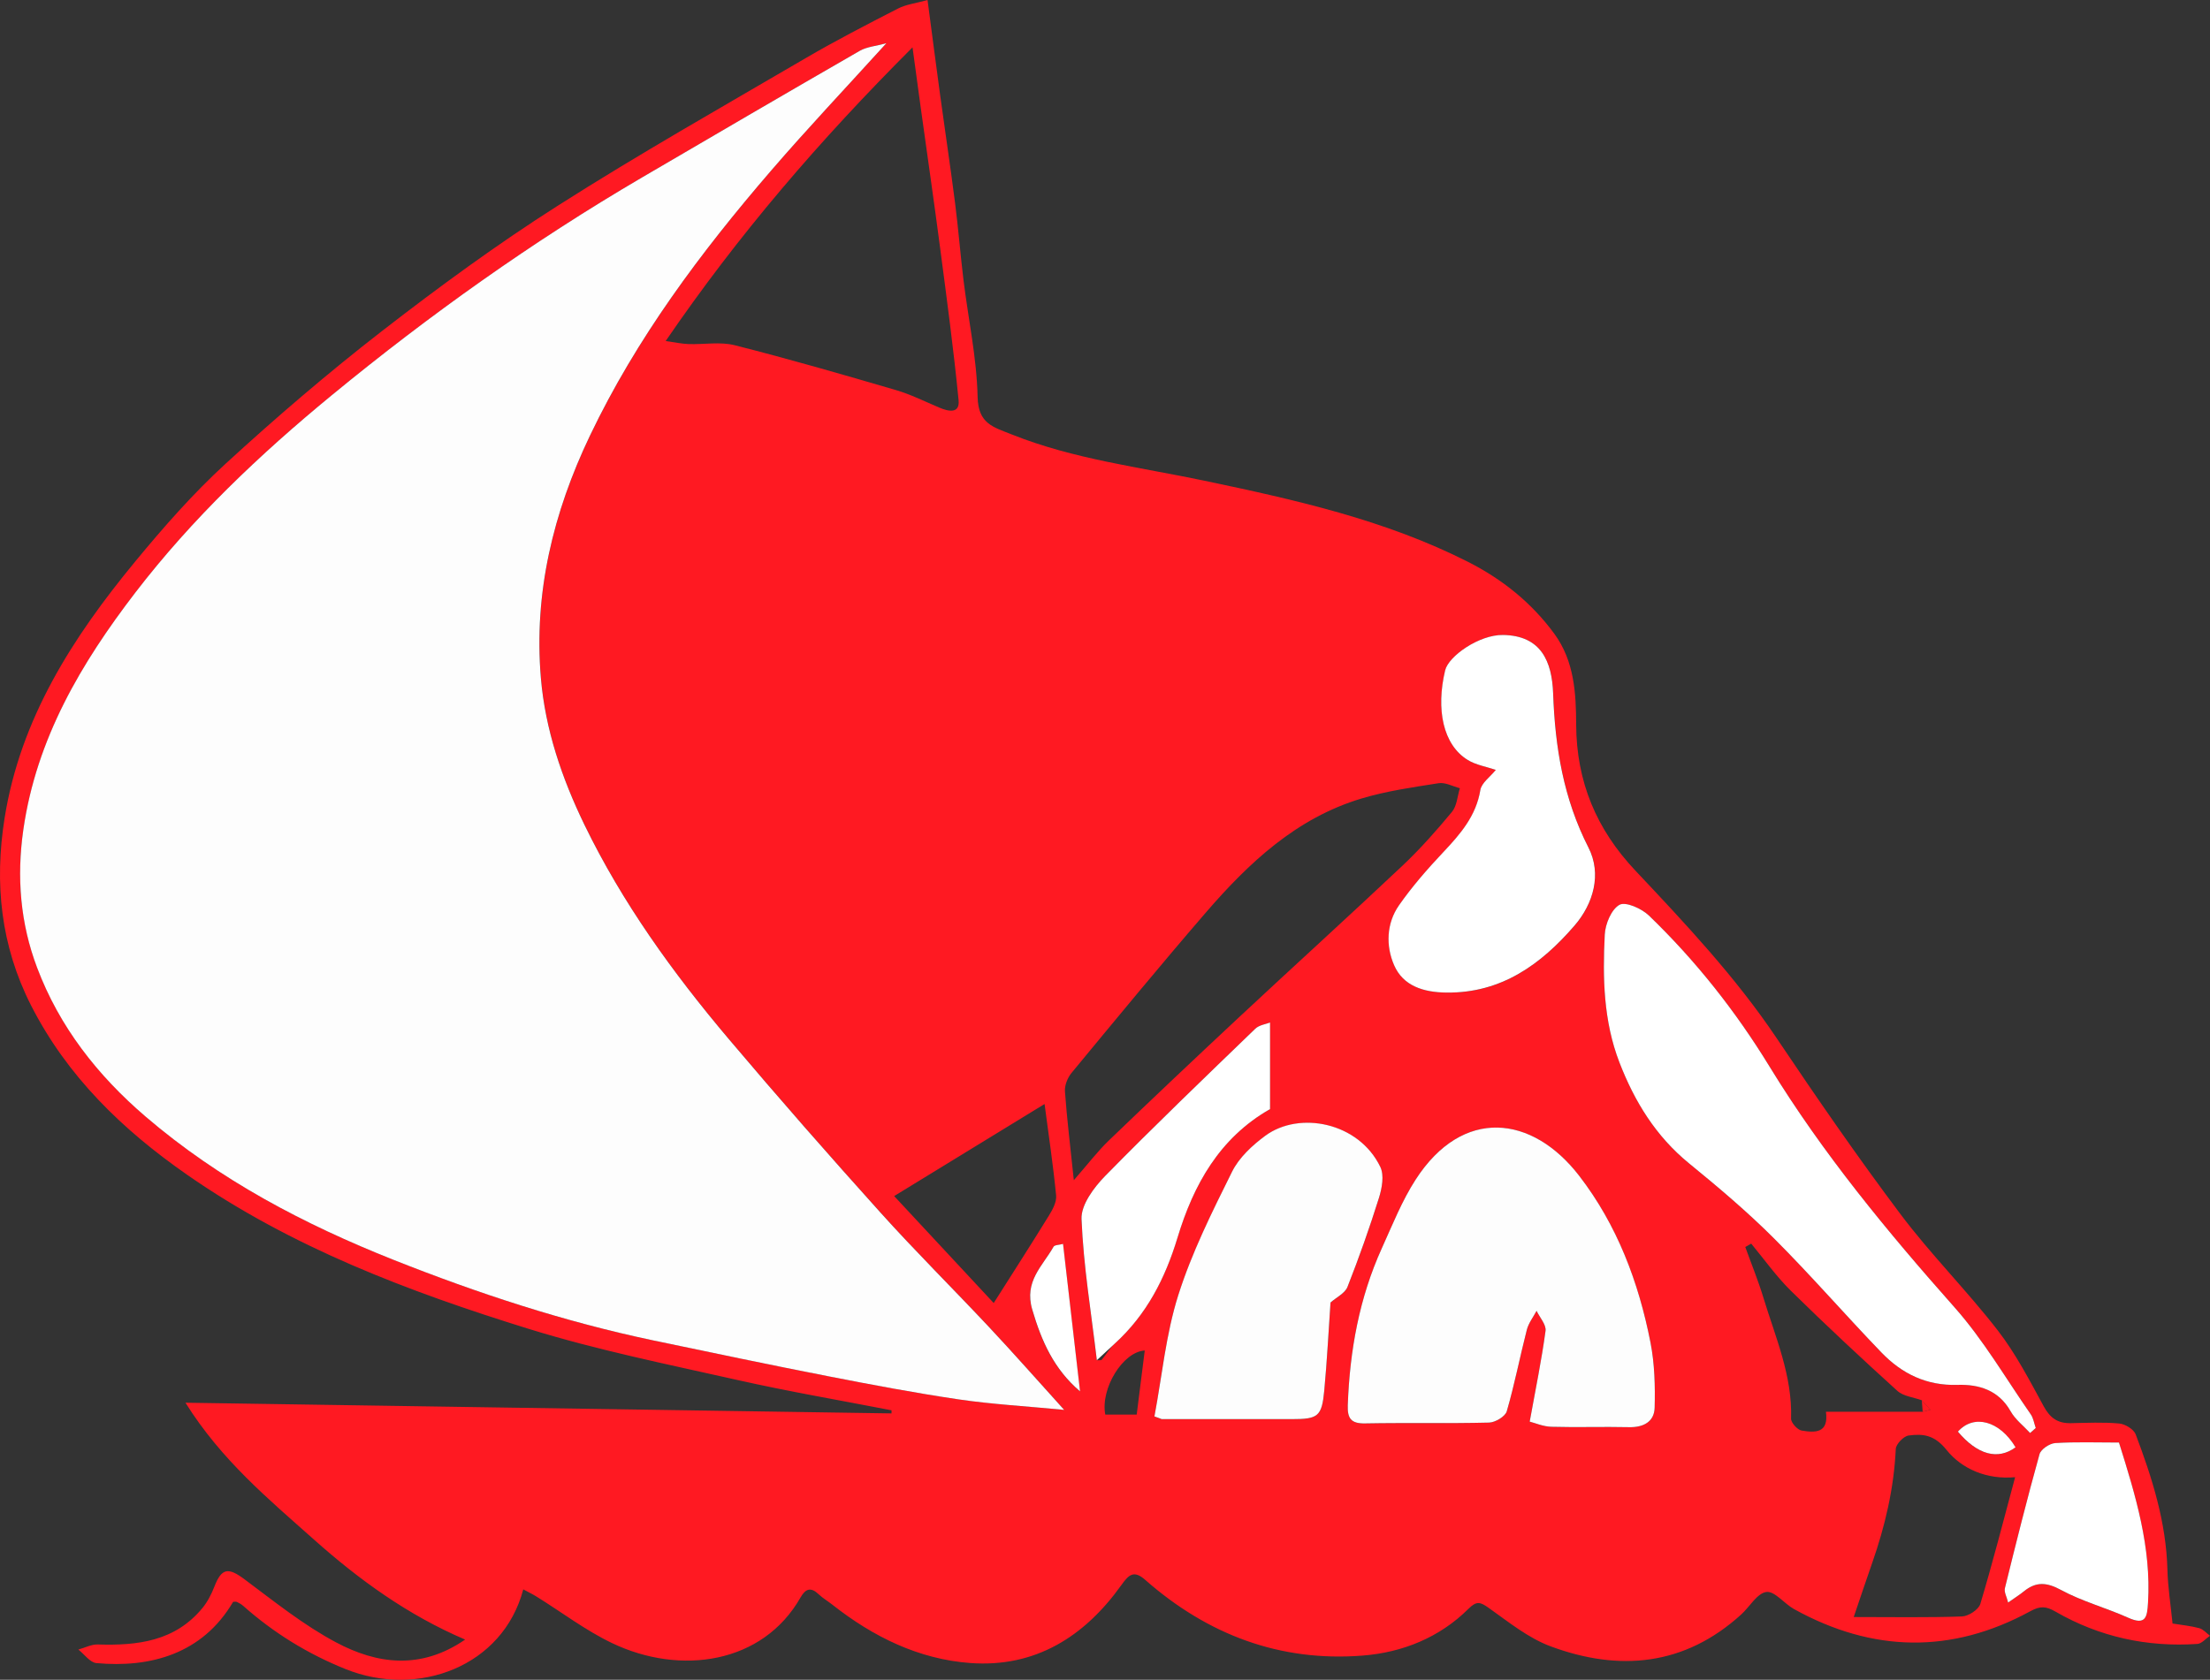 <?xml version="1.0" encoding="UTF-8"?><svg id="Layer_1" xmlns="http://www.w3.org/2000/svg" viewBox="0 0 569.38 432.89"><rect x="0" y="0" width="569.38" height="432.89" fill="#333333" stroke="none"/><path d="m559.72,418.4c2.44.4,4.72.61,6.9,1.2,1.02.28,1.85,1.28,2.76,1.95-1.08.73-2.13,2.04-3.26,2.11-12.96.87-25.23-1.81-36.48-8.29-2.52-1.45-3.96-1.56-6.57-.13-20.32,11.08-40.69,10.61-60.86-.56-2.51-1.39-5.01-4.71-7.13-4.41-2.39.33-4.29,3.82-6.5,5.82-14.57,13.22-31.35,14.75-49.03,8.21-5.77-2.13-10.86-6.28-15.98-9.91-2.18-1.54-3.12-1.89-5.24.22-7.48,7.43-17,11.24-27.23,12.05-21.38,1.69-40.03-5.42-56.05-19.51-2.92-2.57-4.21-1.37-6.13,1.32-9.5,13.31-22.19,21.34-38.94,20.11-13.31-.98-25.06-6.78-35.54-15.04-1.15-.91-2.45-1.66-3.51-2.67-1.99-1.91-3.37-1.49-4.67.79-9.73,17.15-30.98,20.21-48.58,11.78-6.83-3.27-12.97-7.96-19.45-11.98-1.08-.67-2.24-1.22-3.42-1.86-5.24,19.9-27.13,28.05-45.79,20.54-9.76-3.93-18.5-9.32-26.34-16.27-.48-.42-1.05-.75-1.63-1.03-.27-.13-.65-.02-.99-.03-7.91,13.47-21.39,17.06-35.22,15.79-1.65-.15-3.11-2.28-4.66-3.49,1.68-.46,3.37-1.37,5.04-1.31,10.25.32,19.93-.83,26.97-9.44,1.3-1.59,2.28-3.53,3.03-5.45,1.89-4.85,3.58-5.04,7.81-1.88,7.65,5.71,15.2,11.79,23.57,16.24,10.5,5.58,21.74,7.17,33.23-.73-14.85-6.35-27.39-15.48-38.96-25.79-11.64-10.37-23.81-20.42-33.09-35.25,61.72.93,121.81,1.84,181.9,2.75,0-.27,0-.53.01-.8-13.17-2.56-26.4-4.82-39.48-7.76-18.1-4.07-36.36-7.76-54.04-13.24-30.9-9.59-61.14-21.02-87.99-39.72-16.64-11.59-30.89-25.34-40.22-43.7C.2,243.72-1.48,227.66,1.17,210.92c4.07-25.75,17.6-46.74,33.73-66.29,7.25-8.79,14.84-17.44,23.22-25.12,12.96-11.89,26.36-23.38,40.25-34.16,14.63-11.35,29.64-22.34,45.25-32.28,20.9-13.31,42.49-25.54,63.89-38.05,7.79-4.56,15.83-8.7,23.86-12.82,2.08-1.07,4.57-1.35,7.6-2.19,1.16,8.76,2.19,16.76,3.28,24.76,1.25,9.18,2.64,18.34,3.81,27.53.85,6.63,1.37,13.31,2.18,19.94,1.23,10.02,3.41,20.01,3.63,30.05.15,6.92,3.98,7.75,8.84,9.69,15.98,6.38,32.91,8.4,49.55,11.9,23.28,4.89,46.56,10.06,68,20.94,8.75,4.44,16.32,10.48,22.21,18.53,5.15,7.05,5.58,15.38,5.61,23.35.06,14.8,5.25,27.05,15.23,37.64,12.92,13.71,25.82,27.42,36.39,43.16,10.31,15.35,20.82,30.6,31.92,45.38,7.81,10.4,17.1,19.68,25.07,29.97,4.66,6.02,8.22,12.93,11.89,19.65,1.64,3,3.65,4.34,6.93,4.27,4.17-.08,8.36-.29,12.49.09,1.52.14,3.73,1.47,4.23,2.79,4.26,11.25,7.86,22.67,8.18,34.89.12,4.57.85,9.12,1.32,13.87Zm-64.37-54.58c.66-.17,1.33-.33,1.99-.5-.74-.82-1.47-1.63-2.21-2.45-2.12-.78-4.74-1.02-6.29-2.42-9.29-8.42-18.47-16.98-27.41-25.77-3.77-3.71-6.86-8.1-10.25-12.18-.51.29-1.02.58-1.53.87,1.57,4.35,3.33,8.64,4.67,13.06,3.1,10.21,7.49,20.12,7.13,31.17-.03,1.04,1.63,2.89,2.72,3.07,3.38.57,7.05.77,6.26-4.85h24.91ZM228.37,11.13c-2.73.75-5.04.92-6.85,1.96-18.73,10.79-37.4,21.68-56.05,32.61-28.21,16.52-54.75,35.4-80.01,56.17-18.59,15.29-35.93,31.76-50.58,50.84-13.98,18.2-25.47,37.64-28.84,61.04-1.77,12.31-.78,24.21,3.54,35.62,5.77,15.25,15.52,27.73,27.98,38.41,19.05,16.32,40.82,27.75,63.88,36.9,21.77,8.64,44,15.96,66.98,20.77,15,3.14,30.01,6.29,45.05,9.23,11.17,2.18,22.36,4.3,33.61,5.96,8.5,1.25,17.12,1.73,27.11,2.69-7.19-7.94-13.15-14.71-19.32-21.3-9.29-9.91-18.95-19.48-28.03-29.57-13.24-14.72-26.31-29.61-39.09-44.73-14.38-17.02-27.39-35.04-37.16-55.19-5.82-11.99-10.1-24.58-11.22-37.83-1.86-21.93,3.18-42.64,12.64-62.44,12.03-25.17,28.54-47.25,46.61-68.23,9.45-10.97,19.41-21.5,29.77-32.92Zm165.74,355.25c1.35.34,3.46,1.27,5.6,1.33,6.65.2,13.32-.05,19.97.1,3.72.08,6.53-1.38,6.62-5.01.15-5.6,0-11.33-1.07-16.8-3.06-15.57-8.6-30.28-18.36-42.96-12.09-15.69-30.02-17.8-42.13.94-3.55,5.49-6,11.71-8.72,17.7-5.83,12.84-8.27,26.43-8.78,40.46-.12,3.38.81,4.77,4.44,4.7,10.65-.2,21.31.05,31.96-.21,1.6-.04,4.17-1.57,4.56-2.91,2.01-6.92,3.37-14.02,5.17-21.01.44-1.73,1.65-3.26,2.51-4.88.82,1.72,2.53,3.56,2.31,5.15-1,7.44-2.53,14.8-4.08,23.4Zm128.93,2.94c.49-.43.97-.87,1.46-1.3-.42-1.18-.6-2.53-1.29-3.52-6.44-9.26-12.18-19.16-19.62-27.55-17.4-19.62-34.02-39.74-47.73-62.16-8.71-14.24-19.02-27.27-31.04-38.85-1.86-1.8-5.99-3.63-7.57-2.75-2.09,1.17-3.65,4.94-3.79,7.67-.56,11.15-.34,22.32,3.79,32.98,3.91,10.09,9.37,18.99,17.91,25.97,7.52,6.15,14.99,12.45,21.85,19.3,9.54,9.53,18.38,19.75,27.74,29.46,5.27,5.47,11.62,8.6,19.64,8.34,5.44-.18,10.55,1.33,13.63,6.8,1.2,2.14,3.32,3.75,5.03,5.61ZM235.1,12.21c-24.06,24.05-44.9,48.33-63.6,75.68,2.52.35,4.19.72,5.88.78,3.99.14,8.18-.65,11.95.31,13.89,3.52,27.67,7.5,41.43,11.53,3.87,1.13,7.54,2.97,11.27,4.55,2.36,1,5.28,1.6,4.94-1.91-1.28-13.09-3.04-26.14-4.75-39.18-1.58-12.07-3.33-24.12-5-36.19-.65-4.71-1.29-9.42-2.12-15.57Zm62.31,352.85c.48.17.96.34,1.45.52.15.06.29.17.44.17,11.16,0,22.31,0,33.47.01,6.81,0,7.78-.67,8.41-7.36.72-7.7,1.11-15.42,1.61-22.69,1.55-1.37,3.73-2.4,4.37-4.02,2.98-7.57,5.7-15.25,8.13-23.01.77-2.47,1.36-5.79.34-7.9-5.54-11.53-20.88-14.51-29.66-8.04-3.34,2.46-6.75,5.63-8.55,9.26-5.13,10.35-10.35,20.81-13.84,31.77-3.2,10.07-4.2,20.85-6.16,31.32Zm87.99-166.64c-1.45,1.81-3.68,3.34-3.98,5.18-1.11,6.71-5.15,11.36-9.56,16.03-4.07,4.31-8.01,8.83-11.4,13.68-3.27,4.69-3.43,10.49-1.26,15.45,2.34,5.37,7.59,6.97,13.45,7.05,14.19.18,24.43-7.3,33.03-17.27,4.87-5.64,7.06-13.29,3.58-20.12-6.43-12.6-8.59-25.76-9.09-39.65-.3-8.35-3.12-14.94-12.87-15.12-6.2-.11-14.08,5.48-14.95,9.1-2.41,10-.59,19.2,5.84,23.13,2.1,1.28,4.73,1.7,7.23,2.55Zm-108.75,105.74c3.67-4.19,6.14-7.47,9.07-10.28,11.08-10.65,22.25-21.22,33.48-31.7,14-13.07,28.19-25.94,42.13-39.08,4.56-4.3,8.75-9.04,12.76-13.88,1.27-1.54,1.39-4.03,2.03-6.09-1.83-.47-3.76-1.56-5.47-1.29-6.67,1.05-13.42,2.01-19.86,3.94-16.78,5.03-29.05,16.57-40.14,29.42-11.73,13.59-23.14,27.46-34.58,41.3-1.02,1.24-1.81,3.21-1.7,4.76.51,7.1,1.38,14.18,2.29,22.9Zm50.55-40.63c-1.02.41-2.8.62-3.82,1.61-12.98,12.53-26.01,25.02-38.64,37.91-2.91,2.97-6.27,7.47-6.11,11.12.51,12.16,2.52,24.26,3.95,36.38.68-.05,1.14.05,1.28-.12,1.15-1.38,2.06-3,3.36-4.19,8.17-7.46,12.95-16.72,16.13-27.27,4.11-13.58,10.8-25.71,23.84-33.13v-22.31Zm191.98,117.16c-7.33.68-13.75-2.14-17.66-7.01-3.14-3.91-6.07-4.23-9.79-3.73-1.29.17-3.26,2.22-3.31,3.49-.47,10.12-2.74,19.81-6.06,29.31-1.56,4.45-3.05,8.93-4.77,13.98,10.02,0,18.97.17,27.9-.15,1.66-.06,4.28-1.76,4.72-3.23,3.19-10.64,5.94-21.41,8.97-32.68Zm26.74-8.92c-5.81,0-11.14-.21-16.44.14-1.44.09-3.67,1.58-4.02,2.86-3.19,11.45-6.08,22.99-8.92,34.53-.25,1,.48,2.24.83,3.7,1.71-1.21,2.95-1.98,4.07-2.89,3.13-2.54,5.86-2.35,9.55-.35,5.46,2.96,11.62,4.61,17.32,7.16,4.52,2.03,4.87-.14,5.1-3.85.86-14.3-3.19-27.64-7.48-41.29Zm-315.55-63.53c7.94,8.54,16.69,17.94,25.65,27.57,4.83-7.63,9.6-15.03,14.21-22.52.96-1.55,2.03-3.53,1.87-5.19-.76-7.82-1.93-15.59-2.98-23.58-13.33,8.16-26.02,15.93-38.76,23.73Zm47.87,50.34c-1.45-12.57-2.9-25.14-4.38-38-1.01.28-2.18.25-2.45.73-2.83,5.01-7.63,8.89-5.48,16.2,2.37,8.09,5.54,15.31,12.31,21.07Zm16.69-10.54c-5.67.35-11.45,9.82-10.17,16.52h8.1c.7-5.59,1.36-10.87,2.07-16.52Zm224.33,24.96c-4.06-6.83-10.75-8.65-14.85-4.04,5.03,5.97,10.28,7.4,14.85,4.04Z" style="fill:#ff1922;"/><path d="m228.37,11.13c-10.36,11.42-20.32,21.95-29.77,32.92-18.08,20.98-34.59,43.07-46.61,68.23-9.46,19.8-14.5,40.51-12.64,62.44,1.12,13.26,5.41,25.84,11.22,37.83,9.78,20.15,22.78,38.17,37.16,55.19,12.78,15.12,25.84,30.01,39.09,44.73,9.08,10.09,18.74,19.66,28.03,29.57,6.17,6.58,12.13,13.35,19.32,21.3-9.99-.96-18.6-1.44-27.11-2.69-11.25-1.66-22.45-3.78-33.61-5.96-15.04-2.94-30.05-6.09-45.05-9.23-22.98-4.82-45.21-12.13-66.98-20.77-23.06-9.16-44.83-20.58-63.88-36.9-12.46-10.68-22.22-23.16-27.98-38.41-4.32-11.41-5.31-23.31-3.54-35.62,3.37-23.4,14.87-42.84,28.84-61.04,14.65-19.08,31.99-35.55,50.58-50.84,25.26-20.77,51.79-39.65,80.01-56.17,18.65-10.92,37.32-21.82,56.05-32.61,1.81-1.04,4.13-1.21,6.85-1.96Z" style="fill:#fdfdfd;"/><path d="m394.11,366.37c1.56-8.6,3.08-15.97,4.08-23.4.21-1.58-1.49-3.43-2.31-5.15-.86,1.62-2.06,3.15-2.51,4.88-1.79,6.99-3.16,14.09-5.17,21.01-.39,1.34-2.96,2.87-4.56,2.91-10.65.26-21.31.01-31.96.21-3.63.07-4.56-1.32-4.44-4.7.51-14.03,2.95-27.62,8.78-40.46,2.72-5.99,5.17-12.21,8.72-17.7,12.11-18.74,30.04-16.63,42.13-.94,9.77,12.68,15.31,27.39,18.36,42.96,1.07,5.47,1.22,11.21,1.07,16.8-.1,3.64-2.91,5.1-6.62,5.01-6.66-.15-13.32.09-19.97-.1-2.14-.06-4.25-.99-5.6-1.33Z" style="fill:#fdfdfd;"/><path d="m523.04,369.31c-1.7-1.85-3.83-3.47-5.03-5.61-3.08-5.46-8.19-6.97-13.63-6.8-8.02.26-14.37-2.87-19.64-8.34-9.36-9.71-18.2-19.93-27.74-29.46-6.87-6.86-14.33-13.16-21.85-19.3-8.54-6.98-14.01-15.88-17.91-25.97-4.13-10.67-4.35-21.83-3.79-32.98.14-2.73,1.7-6.5,3.79-7.67,1.58-.88,5.7.95,7.57,2.75,12.02,11.58,22.33,24.61,31.04,38.85,13.71,22.42,30.33,42.54,47.73,62.16,7.44,8.39,13.18,18.29,19.62,27.55.69.99.87,2.34,1.29,3.52-.49.43-.97.87-1.46,1.3Z" style="fill:#fff;"/><path d="m297.42,365.06c1.97-10.47,2.96-21.24,6.16-31.32,3.48-10.96,8.7-21.42,13.84-31.77,1.8-3.63,5.2-6.79,8.55-9.26,8.78-6.48,24.12-3.5,29.66,8.04,1.02,2.12.43,5.43-.34,7.9-2.43,7.76-5.15,15.44-8.13,23.01-.64,1.63-2.82,2.65-4.37,4.02-.5,7.27-.89,15-1.61,22.69-.63,6.7-1.6,7.37-8.41,7.36-11.16-.01-22.31,0-33.47-.01-.15,0-.29-.11-.44-.17-.48-.17-.96-.34-1.45-.52Z" style="fill:#fdfdfd;"/><path d="m385.4,198.42c-2.5-.85-5.13-1.27-7.23-2.55-6.43-3.93-8.24-13.12-5.84-23.13.87-3.62,8.74-9.21,14.95-9.1,9.76.18,12.57,6.77,12.87,15.12.5,13.89,2.66,27.05,9.09,39.65,3.49,6.83,1.29,14.48-3.58,20.12-8.6,9.97-18.84,17.45-33.03,17.27-5.86-.07-11.11-1.68-13.45-7.05-2.16-4.96-2.01-10.77,1.26-15.45,3.39-4.85,7.33-9.36,11.4-13.68,4.41-4.68,8.45-9.32,9.56-16.03.31-1.84,2.53-3.37,3.98-5.18Z" style="fill:#fff;"/><path d="m282.59,350.54c-1.43-12.12-3.45-24.22-3.95-36.38-.15-3.66,3.2-8.15,6.11-11.12,12.63-12.88,25.66-25.37,38.64-37.91,1.02-.99,2.8-1.2,3.82-1.61v22.31c-13.04,7.42-19.73,19.54-23.84,33.13-3.19,10.55-7.96,19.81-16.13,27.27" style="fill:#fff;"/><path d="m545.93,371.77c4.29,13.65,8.35,26.99,7.48,41.29-.22,3.71-.58,5.88-5.1,3.85-5.7-2.56-11.86-4.2-17.32-7.16-3.69-2-6.42-2.19-9.55.35-1.12.91-2.36,1.68-4.07,2.89-.35-1.45-1.08-2.69-.83-3.7,2.84-11.54,5.73-23.08,8.92-34.53.35-1.27,2.58-2.76,4.02-2.86,5.3-.34,10.63-.14,16.44-.14Z" style="fill:#fff;"/><path d="m278.26,358.57c-6.77-5.77-9.93-12.98-12.31-21.07-2.15-7.31,2.65-11.19,5.48-16.2.27-.48,1.44-.45,2.45-.73,1.48,12.86,2.93,25.43,4.38,38Z" style="fill:#fff;"/><path d="m519.28,372.99c-4.57,3.36-9.82,1.93-14.85-4.04,4.1-4.61,10.79-2.79,14.85,4.04Z" style="fill:#fff;"/><path d="m495.35,363.81c-.07-.98-.14-1.96-.22-2.95.74.82,1.47,1.63,2.21,2.45-.66.17-1.33.33-1.99.5Z" style="fill:#ff1922;"/></svg>